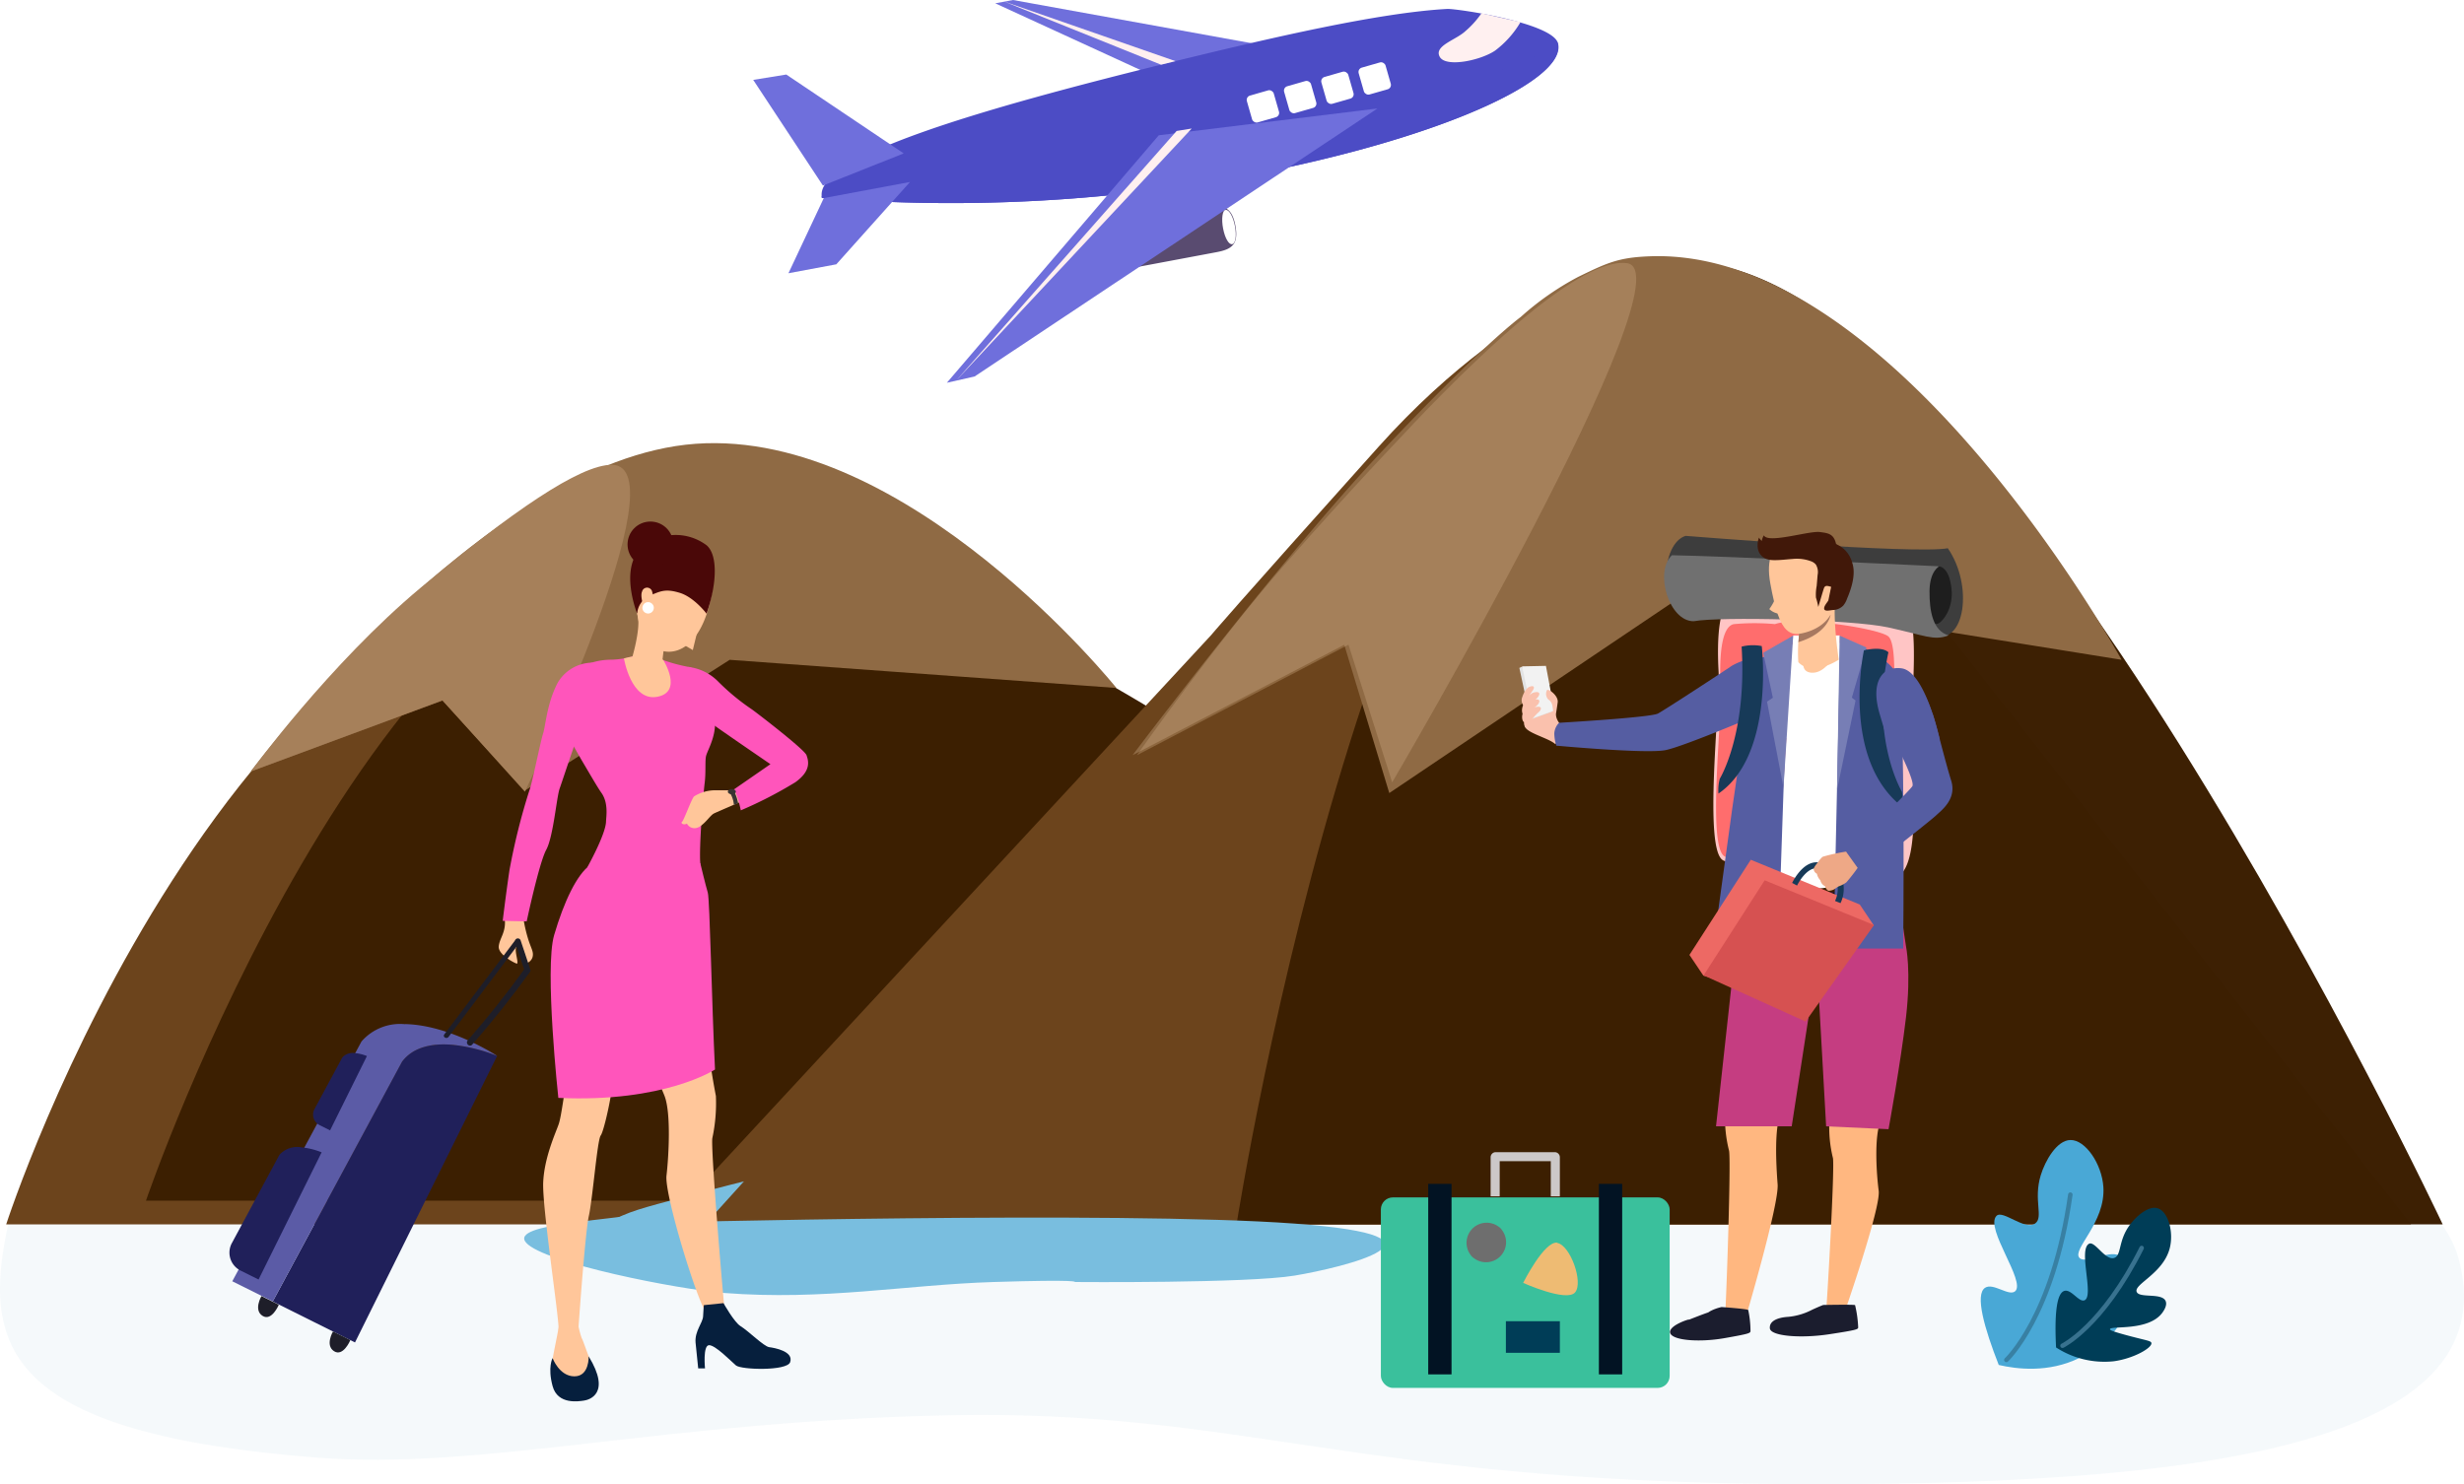 <svg xmlns="http://www.w3.org/2000/svg" xmlns:xlink="http://www.w3.org/1999/xlink" width="546.093" height="329" viewBox="0 0 546.093 329">
  <defs>
    <filter id="Path_198574-2" x="138.394" y="49.19" width="404.976" height="231.228" filterUnits="userSpaceOnUse">
      <feOffset dx="-7" input="SourceAlpha"/>
      <feGaussianBlur stdDeviation="3" result="blur"/>
      <feFlood flood-opacity="0.2"/>
      <feComposite operator="in" in2="blur"/>
      <feComposite in="SourceGraphic"/>
    </filter>
    <filter id="Rectangle_8540" x="297.04" y="256.433" width="82.007" height="60.232" filterUnits="userSpaceOnUse">
      <feOffset dy="3" input="SourceAlpha"/>
      <feGaussianBlur stdDeviation="3" result="blur-2"/>
      <feFlood flood-opacity="0.161"/>
      <feComposite operator="in" in2="blur-2"/>
      <feComposite in="SourceGraphic"/>
    </filter>
  </defs>
  <g id="Group_22026" data-name="Group 22026" transform="translate(443 -8857)">
    <g id="Group_14477" data-name="Group 14477" transform="translate(-540.981 8812.344)">
      <path id="Path_200062" data-name="Path 200062" d="M335.176,15.279C398.635,14.1,438.861,3.021,475.75,5.876c68.5,5.3,74.493,24,68.621,51.306S401.011,93.3,266.862,93.3,11.169,89.93,1.01,49.317,58.444-.715,152.126.041,271.716,16.46,335.176,15.279Z" transform="translate(644.074 373.656) rotate(180)" fill="#dee9f2" opacity="0.3"/>
      <g id="Group_14449" data-name="Group 14449" transform="translate(99.351 101.438)">
        <g id="Group_14448" data-name="Group 14448">
          <path id="Path_198570-2" data-name="Path 198570-2" d="M60,288.533s49.152-152.3,146.515-152.3,242.935,152.3,242.935,152.3Z" transform="translate(-60 -73.897)" fill="#6c441c"/>
          <path id="Path_198571" data-name="Path 198571" d="M60.121,283.514s51-149.244,122.971-149.244S434.979,283.514,434.979,283.514Z" transform="translate(-29.14 -74.139)" fill="#3c1f01"/>
          <path id="Path_198572" data-name="Path 198572" d="M201.976,130.571c47.124-3.389,93.263,54.13,93.263,54.13l-85.712-6.242-45.4,28.994L145.876,187.49,103.39,203.219S154.852,133.96,201.976,130.571Z" transform="translate(-49.175 -88.977)" fill="#8f6a44"/>
          <path id="Path_198573" data-name="Path 198573" d="M83.434.013C99.025.952,60.383,71.372,60.383,71.372L43.191,50.178,0,63.674S18.635,40.785,39.648,25.028,76.371-.412,83.434.013Z" transform="translate(50.927 50.608) rotate(-3)" fill="#a6805a"/>
          <g transform="matrix(1, 0, 0, 1, -1.37, -56.78)" filter="url(#Path_198574-2)">
            <path id="Path_198574-2-2" data-name="Path 198574-2" d="M302.563,311.228H195.8L316.788,180.645s4.585-5.5,37.126-41.778S415.7,98,415.7,98L582.776,311.228Z" transform="translate(-41.41 -39.81)" fill="#6c441c"/>
          </g>
          <path id="Path_198575" data-name="Path 198575" d="M272.24,311.228S305.646,98,372.475,98,539.554,311.228,539.554,311.228Z" transform="translate(0.446 -96.592)" fill="#3c1f02" opacity="0.99"/>
          <path id="Path_198576" data-name="Path 198576" d="M385.36,99.514c54.4-2.03,104.543,89.441,104.543,89.441l-95.6-15.367L327.611,218.5l-9.98-32.868L270.723,210.1s32.293-42.915,54.818-66.885,31.2-30.249,31.2-30.249a62.948,62.948,0,0,1,12.744-8.894C375.995,100.91,378.439,99.773,385.36,99.514Z" transform="translate(-21.076 -99.481)" fill="#8f6a44"/>
          <path id="Path_198577" data-name="Path 198577" d="M114.16.119c14.33,2.617-57.982,112.212-57.982,112.212L48.107,81.353,0,103.356s18.844-23.976,34.837-40.4S62.705,35.442,62.705,35.442,77.513,20.9,90.68,11.092,110.579-.535,114.16.119Z" transform="translate(245.197 7.409) rotate(-3)" fill="#d3ae87" opacity="0.33"/>
        </g>
        <g id="Group_15999" data-name="Group 15999" transform="translate(114.805 205.095)">
          <path id="Path_201228" data-name="Path 201228" d="M-8378.017,19410.27s.055.205.811-.838c1.136-1.059.827-.92.827-.92s-.427-1.006-1.2-.766c-6.886,2.119-31.573,2.441-27.513,6.961s33.594,10.316,43.74,11.113c22.261,1.744,40.378-1.816,59.841-2.42s18,0,18,0,38.217.324,48.738-1.424,39.089-8.643,0-11.525S-8378.017,19410.27-8378.017,19410.27Z" transform="translate(8405.541 -19401.088)" fill="#79bedf"/>
          <path id="Path_201229" data-name="Path 201229" d="M120.946,195.413c3.626-2.01,9.731-3.373,16.566-5.223s11.9-3.1,11.9-3.1l-8.158,9.018S117.321,197.423,120.946,195.413Z" transform="translate(-100.7 -187.091)" fill="#79bedf"/>
        </g>
      </g>
      <path id="Path_195033" data-name="Path 195033" d="M171.084,219.188c-.493,5.024.327-.17-.766,4.781a28.175,28.175,0,0,0,.766,8.065c.506,1.338-1.352,33.776-1.544,34.516s3.957.327,3.957.327,8.254-23.659,7.748-27.507-1.026-12.068.424-15.4S171.672,211.923,171.084,219.188Z" transform="translate(333.108 69.246)" fill="#ffb780"/>
      <path id="Path_195033-2" data-name="Path 195033" d="M171.137,219.383c-.539,5.372.358-.182-.838,5.113a29.458,29.458,0,0,0,.838,8.625c.554,1.431-.714,37.014-.924,37.807s4.332.35,4.332.35,7.725-26.042,7.381-30.6-.789-12.618.8-16.183S171.781,211.615,171.137,219.383Z" transform="translate(310.027 66.523)" fill="#ffb780"/>
      <g id="bag" transform="translate(404.021 300.059)">
        <path id="Path_198691" data-name="Path 198691" d="M329.147,207.338h-2.014v-7.8H315.814v7.8H313.8v-8.66a1.137,1.137,0,0,1,1.137-1.137H328.01a1.137,1.137,0,0,1,1.137,1.137h0Z" transform="translate(-289.477 -197.54)" fill="#ccc8c8"/>
        <g transform="matrix(1, 0, 0, 1, -306.04, -255.4)" filter="url(#Rectangle_8540)">
          <rect id="Rectangle_8540-2" data-name="Rectangle 8540" width="64.007" height="42.233" rx="2.67" transform="translate(306.04 262.43)" fill="#3ac09c"/>
        </g>
        <rect id="Rectangle_8541" data-name="Rectangle 8541" width="5.166" height="42.233" transform="translate(10.496 7.03)" fill="#021323"/>
        <rect id="Rectangle_8542" data-name="Rectangle 8542" width="5.166" height="42.233" transform="translate(48.317 7.03)" fill="#021323"/>
        <path id="Path_198692" data-name="Path 198692" d="M316.981,209.81a4.453,4.453,0,0,0-6.221,6.221,2.659,2.659,0,0,0,.836.822,4.44,4.44,0,0,0,6.208-6.207A2.657,2.657,0,0,0,316.981,209.81Z" transform="translate(-290.918 -193.312)" fill="#6e6e6e"/>
        <rect id="Rectangle_8543" data-name="Rectangle 8543" width="11.963" height="7.002" transform="translate(27.707 37.478)" fill="#003d57"/>
        <path id="Path_198693" data-name="Path 198693" d="M328.828,211.46c-2.878-.473-7.578,8.907-7.578,8.907h0s9.616,4.323,11.51,2.11-1.055-10.435-3.933-10.962Z" transform="translate(-289.718 -191.385)" fill="#eebb73"/>
      </g>
      <path id="Path_198673" data-name="Path 198673" d="M364.713,129.929a57.733,57.733,0,0,0-10.209,0c-3.3.589-3.7,8.8-3.3,16.087s-3.453,39.739,1.055,41.89,27.406,9.482,38.752,3.522c5.481-3.412,2.741-24.46,2.933-32.819s1.59-23.651-.987-25.638S370.537,127.9,364.713,129.929Z" transform="translate(127.664 47.49)" fill="#ffc5c5"/>
      <path id="Path_198674" data-name="Path 198674" d="M363.527,133.99a50.3,50.3,0,0,0-9.085,0c-2.946.521-3.289,7.824-2.946,14.306s-3.056,35.354.946,37.231,24.419,8.427,34.449,3.124c4.906-3.015,2.439-21.733,2.617-29.16s1.37-21.034-.891-22.8S368.68,132.182,363.527,133.99Z" transform="translate(127.838 49.016)" fill="#ff6d6d"/>
      <path id="Path_198675" data-name="Path 198675" d="M346.754,119.51s50.934,4.111,58.1,2.741c5.714,8.3,3.768,21.445-2.974,19.376-8.907-2.741-33.709-7.386-53.318-3.289C340.053,135.542,341.369,121.058,346.754,119.51Z" transform="translate(124.819 43.935)" fill="#3d3d3d"/>
      <path id="Path_198676" data-name="Path 198676" d="M388.005,124.451s2.22-.247,2.878,4.59-2.069,7.7-2.878,8.071-5.3-.219-5.3-.219-1.137-10.058.987-10.962A35.723,35.723,0,0,1,388.005,124.451Z" transform="translate(139.566 45.758)" fill="#1e1e1e"/>
      <path id="Path_198677" data-name="Path 198677" d="M403.082,125.1s-2.124,1.014-2.165,5.481.767,8.907,4.262,9.825c-3.33,1.274-5.3,0-13.443-1.768s-37.327-2.425-43.055-1.37c-5.481.11-8.825-10.962-4.851-14.621C354.628,122.787,403.082,125.1,403.082,125.1Z" transform="translate(124.7 45.093)" fill="#707070"/>
      <path id="Path_195669" data-name="Path 195669" d="M363.911,135.67h10.373l-.329,55.62L360.17,192.8Z" transform="translate(131.455 49.852)" fill="#fff"/>
      <path id="Path_195672" data-name="Path 195672" d="M390.1,229.837s2.673-14.568,3.867-24.774,0-15.806,0-15.806l-1.83-12.047H356.653l-.249,10.617L351.867,229.2h16.775l5.593-36.289,2.033,36.289Z" transform="translate(126.434 65.135)" fill="#c53d81"/>
      <path id="Path_195673" data-name="Path 195673" d="M385.407,178.968l-.26-1.768H355v1.548l6.317,2.1a27.023,27.023,0,0,0,15.841.4Z" transform="translate(129.517 65.184)" fill="#0e0e0e"/>
      <path id="Path_195674" data-name="Path 195674" d="M387.414,144.365c-3.275-3.59-10.839-9.332-19.184-7.948l-8.729,3.8-2.562,18.417-2.288-.521,31.092.356,2.96,1.466S390.757,147.969,387.414,144.365Z" transform="translate(129.374 50.078)" fill="#fff"/>
      <path id="Path_195682" data-name="Path 195682" d="M366.665,136.6l-2.316,68.131H349.92l4.248-30.955,2.741-18.814s1.37-12.648,4.289-14.909a34.845,34.845,0,0,1,5.467-3.453Z" transform="translate(127.716 50.183)" fill="#555da2"/>
      <path id="Path_195684" data-name="Path 195684" d="M371,136.33l-1.507,68.515h15.443s.576-54.291-1.137-59.964S371,136.33,371,136.33Z" transform="translate(134.843 50.084)" fill="#555da2"/>
      <path id="Path_195685" data-name="Path 195685" d="M358.05,139.479l6.646-3.809-2.151,33.709L358.9,150.332l1.288-.877Z" transform="translate(130.709 49.873)" fill="#777eb5"/>
      <path id="Path_195686" data-name="Path 195686" d="M370.05,169.855l.576-34.175,5.933,2.631-3.234,11.127.822.63Z" transform="translate(135.078 49.876)" fill="#777eb5"/>
      <path id="Path_187667" data-name="Path 187667" d="M366.4,120.349s-9.181-2.069-7.085,9.5,4.316,12.511,9.866,10.085,5.043-9.811,5.331-13.443S369.345,120.472,366.4,120.349Z" transform="translate(131.026 44.191)" fill="#ffc69a"/>
      <path id="Path_187668" data-name="Path 187668" d="M363.793,144.123s2.521,3.4,8.962-.521c0,0-1.439-9.387-.685-13.909s-8.4,7.043-8.4,7.043a3.625,3.625,0,0,1,.233,1.11,14.028,14.028,0,0,1-.11,1.864A33.85,33.85,0,0,0,363.793,144.123Z" transform="translate(132.747 47.3)" fill="#ffc69a"/>
      <path id="Path_187670" data-name="Path 187670" d="M363.76,138.372c6.646-2.042,7.139-6.043,7.153-6.112-2.179,3.768-7.043,4.262-7.043,4.262a11.974,11.974,0,0,1-.11,1.85Z" transform="translate(132.786 48.638)" fill="#a77860"/>
      <path id="Path_187671" data-name="Path 187671" d="M372.14,138.2s-2.234,5.481-5.824,5.166-.617-5.906-.452-5.961a7.605,7.605,0,0,1,6.276.795Z" transform="translate(133.073 50.404)" fill="#ffc69a"/>
      <path id="Path_187732" data-name="Path 187732" d="M360.894,128.36a10.716,10.716,0,0,1-1.864,4.111,3.782,3.782,0,0,0,2.508,1.055Z" transform="translate(131.08 47.203)" fill="#ffc69a"/>
      <path id="Path_198678" data-name="Path 198678" d="M359.743,172l24.158,9.921,3.083,4.591-18.239,16.8-19.513-5.632-3.083-4.59Z" transform="translate(126.26 63.244)" fill="#ed6964"/>
      <path id="Path_198679" data-name="Path 198679" d="M361.975,175.33l24.227,9.921-15.155,21.39-22.6-10.236Z" transform="translate(127.108 64.469)" fill="#d65151"/>
      <path id="Path_198680" data-name="Path 198680" d="M362.76,176.966c.1-.192,2.3-4.81,5.659-4.563a6.509,6.509,0,0,1,5.07,2.741,7.3,7.3,0,0,1,0,6.3l-1.22-.48a6.139,6.139,0,0,0,.082-5.125,5.317,5.317,0,0,0-4.111-2.11c-2.055-.151-3.864,2.741-4.385,3.823Z" transform="translate(132.407 63.411)" fill="#173a58"/>
      <path id="Path_198681" data-name="Path 198681" d="M328.336,152.409s-2.494-1.809-2.055-3.809c.178-.85-4.221-1.96-4.221-1.96l-2.343.206a21.527,21.527,0,0,0-.384,4.878c.26,1.439,5.33,2.645,6.673,3.905C327.542,155.259,328.336,152.409,328.336,152.409Z" transform="translate(116.603 53.93)" fill="#fac1ad"/>
      <path id="Path_198682" data-name="Path 198682" d="M325.583,150.7l-4.687,1.713-2.466-11.442.6-.274,6.851,9.811Z" transform="translate(116.283 51.742)" fill="#e2e2e2"/>
      <path id="Path_198683" data-name="Path 198683" d="M326.023,150.436l-4.686,1.685L318.87,140.68l5.289-.11Z" transform="translate(116.444 51.694)" fill="#f2f2f2"/>
      <path id="Path_198684" data-name="Path 198684" d="M325.007,149.411s.137-.74.329-2.192-1.946-3-2.343-2.741a1.768,1.768,0,0,0,.3,2.138c1.178.781.767,1.973,1.151,2.741a.329.329,0,0,0,.425.178.535.535,0,0,0,.137-.123Z" transform="translate(117.874 53.127)" fill="#fac1ad"/>
      <path id="Path_198685" data-name="Path 198685" d="M319.18,147.552s1-2.329,2.329-2.658,1.466.343.809,1.11-2.521,2.234-2.85,3.412S318.427,148.908,319.18,147.552Z" transform="translate(116.445 53.259)" fill="#fac1ad"/>
      <path id="Path_198686" data-name="Path 198686" d="M318.924,146.3s.548-1.864,1.576-2.288,1.233.082.781.74a11.631,11.631,0,0,0-1.658,3.261C319.486,148.932,318.444,147.424,318.924,146.3Z" transform="translate(116.431 52.909)" fill="#fac1ad"/>
      <path id="Path_198687" data-name="Path 198687" d="M319.17,148.742s1-2.33,2.329-2.658,1.466.329.809,1.11a12.839,12.839,0,0,0-2.672,3.453C319.294,151.811,318.417,150.112,319.17,148.742Z" transform="translate(116.455 53.696)" fill="#fac1ad"/>
      <path id="Path_198688" data-name="Path 198688" d="M319.47,149.671s.987-2.083,2.288-2.4,1.439.315.795,1.014a12.454,12.454,0,0,0-2.617,3.234C319.607,152.534,318.716,150.849,319.47,149.671Z" transform="translate(116.565 54.136)" fill="#fac1ad"/>
      <path id="Path_198689" data-name="Path 198689" d="M374.683,138.165s-5.193,23.884,8.414,34.627a9.6,9.6,0,0,0,0-3.3s-7.112-11.853-2.987-30.9C378.561,137.138,374.683,138.165,374.683,138.165Z" transform="translate(136.4 50.66)" fill="#173a58"/>
      <path id="Path_198523" data-name="Path 198523" d="M373.476,131.038c-.726-.192-1.3-.411-1.576.247-.137.343-1.274,4.221-1.274,4.221a15.42,15.42,0,0,0-.521-2.083,10.152,10.152,0,0,1,.164-2.576l.206-2.439a3.206,3.206,0,0,0-.384-2.3,2.535,2.535,0,0,0-1.014-.713,8.989,8.989,0,0,0-4.111-.534c-1.37.082-2.85.3-4.275.26a4.783,4.783,0,0,1-1.74-.329,3.015,3.015,0,0,1-1.672-2.014,4.7,4.7,0,0,1,.192-2.645,3.609,3.609,0,0,0,.63.74,3.441,3.441,0,0,1,.466-1.247c.9,1.918,10.058-1.069,12.456-.726,1.672.233,3.015.329,3.522,2.562a.945.945,0,0,0,.384.274,6.153,6.153,0,0,1,3.22,3.988c.822,2.412-.1,5.481-1.137,7.92a4.92,4.92,0,0,1-.836,1.535,3.344,3.344,0,0,1-2.055.987c-.7,0-2.014.439-2.179-.192s.713-1.494.918-1.932" transform="translate(130.34 43.702)" fill="#411809"/>
      <path id="Path_198102" data-name="Path 198102" d="M370.585,139.19a14.375,14.375,0,0,0-7.071,1.891c-1.521,1.069-14.69,9.674-16.334,10.565s-21.925,2.055-21.925,2.055a3.631,3.631,0,0,0-1.055,2.329,9.058,9.058,0,0,0,.452,2.741s20.006,1.85,24.213.987,21.075-8.071,21.075-8.071" transform="translate(118.26 51.179)" fill="#555da2"/>
      <path id="Path_198690" data-name="Path 198690" d="M360.392,137.421s2.891,24.145-9.592,32.7a9.6,9.6,0,0,1,.288-3.289s6.057-9.825,4.837-29.283a10.2,10.2,0,0,1,4.467-.123Z" transform="translate(128.046 50.448)" fill="#173a58"/>
      <path id="Path_198449" data-name="Path 198449" d="M379.382,141.215s-4.755,1.37-2.151,10.031c2.055,6.851,2.329,8.3,2.329,8.3l10.962-2.741s-3.207-15.073-8.455-15.813a6.139,6.139,0,0,0-2.686.219Z" transform="translate(137.381 51.823)" fill="#555da2"/>
      <g id="Group_14286" data-name="Group 14286" transform="translate(499.956 233.365)">
        <g id="Group_14285" data-name="Group 14285">
          <g id="Group_14284" data-name="Group 14284">
            <g id="Group_14283" data-name="Group 14283">
              <path id="Path_198453" data-name="Path 198453" d="M369.669,179.366a3.069,3.069,0,0,0,.987-.247l.891-.589a1.635,1.635,0,0,1,.3-.164,6.207,6.207,0,0,0,1.658-.877,40.745,40.745,0,0,0,2.741-3.549l-1.288-1.631-1-1.7a40.363,40.363,0,0,0-5.687,1.206l-.178.137a9.018,9.018,0,0,0-.973,1.192c-.082.1-.918,1.069-.85,1.453a1.206,1.206,0,0,0,.7.987,2.932,2.932,0,0,0,.767,1.453,1.891,1.891,0,0,0,1.014,1.3S369.094,179.366,369.669,179.366Z" transform="translate(-366.267 -170.61)" fill="#eea886"/>
            </g>
          </g>
        </g>
      </g>
      <path id="Path_198459" data-name="Path 198459" d="M380.618,141.672c-1,.384-1.37,2.151-.959,7.263a17.169,17.169,0,0,0,2.878,8.66c.671,1.178,4.358,8.468,3.7,9.428s-6.947,7.153-7.3,7.66-7.372,6.852-7.372,6.852l3.576,4.988s15.073-11.812,16.307-12.99,4.7-3.659,3.4-7.783-3.714-13.991-4.111-14.758S387.236,139.137,380.618,141.672Z" transform="translate(135.567 51.933)" fill="#555da2"/>
      <g id="Group_14476" data-name="Group 14476" transform="translate(264.916 44.656)">
        <path id="Path_198694" data-name="Path 198694" d="M154.79,51.476l41.956,19.266,35.534-6.677L158.723,50.74Z" transform="translate(-101.149 -50.74)" fill="#6f6fdc"/>
        <path id="Path_198695" data-name="Path 198695" d="M185.962,67.153l-17.343,3.254a5.149,5.149,0,1,0,0,10.3,4.753,4.753,0,0,0,1.98-.4l17.343-3.253c3.338-.622,4.979-1.669,4.187-5.913S189.3,66.531,185.962,67.153Z" transform="translate(-85.272 -21.152)" fill="#594b70"/>
        <path id="Path_198696" data-name="Path 198696" d="M279.823,51.442c-15.079.82-39.042,6.394-60.233,11.571-44.7,10.949-80.461,21.558-78.311,30.328a358.593,358.593,0,0,0,84.874-3.31c47.473-7.78,80.4-22.124,78.254-30.923C303.333,54.5,281.831,51.329,279.823,51.442Z" transform="translate(-126.03 -49.461)" fill="#4c4cc5"/>
        <path id="Path_198697-2" data-name="Path 198697-2" d="M283.011,62.016c-28.093,3.14-141.8,26.17-141.8,26.17a1.157,1.157,0,0,0,0,.453,358.705,358.705,0,0,0,84.874-3.31c47.445-7.78,80.4-22.124,78.226-30.923a2.208,2.208,0,0,0-.141-.4,40.74,40.74,0,0,1-21.162,8.007Z" transform="translate(-126.022 -44.759)" fill="#4c4cc5"/>
        <path id="Path_198698" data-name="Path 198698" d="M151,120.038l6.139-1.386L246.427,59.24l-48.463,5.941Z" transform="translate(-108.082 -35.192)" fill="#6f6fdc"/>
        <path id="Path_198699" data-name="Path 198699" d="M135.83,57.768l15.447,23.425,17.909-7.129L143.158,56.58Z" transform="translate(-135.83 -40.058)" fill="#6f6fdc"/>
        <path id="Path_198700" data-name="Path 198700" d="M138.59,85.228l10.609-1.98L165.523,65l-19.1,3.565Z" transform="translate(-130.782 -24.656)" fill="#6f6fdc"/>
        <path id="Path_198701" data-name="Path 198701" d="M173.335,67.2c-.707,0-.99,1.98-.566,4.131s1.273,3.593,2.009,3.452,1.018-1.811.622-3.961S174.07,67.054,173.335,67.2Z" transform="translate(-68.628 -20.656)" fill="#fff"/>
        <path id="Path_198702" data-name="Path 198702" d="M195.415,55.769c-2.15,1.98-6.988,3.225-5.658,5.658s9.025.82,12.25-1.358a21.557,21.557,0,0,0,5.658-6.337l-8.657-1.952a20.621,20.621,0,0,1-3.593,3.989Z" transform="translate(-37.606 -48.838)" fill="#fff0f0"/>
        <path id="Path_198703" data-name="Path 198703" d="M151.72,116.714l52.226-55.9-3.338.538Z" transform="translate(-106.765 -32.321)" fill="#fff0f0"/>
        <path id="Path_198704" data-name="Path 198704" d="M190.315,64.883l3.2-.792L155.46,50.85Z" transform="translate(-99.924 -50.539)" fill="#fff0f0"/>
        <rect id="Rectangle_9439" data-name="Rectangle 9439" width="6.194" height="6.194" rx="1" transform="translate(109.135 21.461) rotate(-16)" fill="#fff"/>
        <rect id="Rectangle_9440" data-name="Rectangle 9440" width="6.194" height="6.194" rx="1" transform="translate(133.911 15.267) rotate(-16)" fill="#fff"/>
        <rect id="Rectangle_9442" data-name="Rectangle 9442" width="6.194" height="6.194" rx="1" transform="translate(125.652 17.332) rotate(-16)" fill="#fff"/>
        <rect id="Rectangle_9441" data-name="Rectangle 9441" width="6.194" height="6.194" rx="1" transform="translate(117.394 19.396) rotate(-16)" fill="#fff"/>
      </g>
      <path id="Path_194793" data-name="Path 194793" d="M11.834.052S10.847.427,9.378,1.11A14.222,14.222,0,0,1,4.139,2.677C2.045,2.8-.136,3.455.007,5.215S6.857,7.5,13.16,6.541s6.379-1.1,6.423-1.519A25.129,25.129,0,0,0,18.893.081C18.586-.082,11.834.052,11.834.052Z" transform="translate(490.224 333.885)" fill="#1b1d2e"/>
      <path id="Path_194796" data-name="Path 194796" d="M156.632,247.38a9.694,9.694,0,0,0-2.52.911c-1.522.882,2.21-.843-5.031,2.017,1.755-.7-4.033.873-3.878,2.666s6.35,2.3,12.011,1.309,5.748-1.125,5.816-1.561a22.308,22.308,0,0,0-.5-4.676C162.381,247.777,156.632,247.38,156.632,247.38Z" transform="translate(322.91 87.017)" fill="#1b1d2e"/>
      <g id="Group_14452" data-name="Group 14452" transform="translate(208.51 160.271)">
        <g id="Group_14451" data-name="Group 14451">
          <path id="Path_195032" data-name="Path 195032" d="M172.929,173.479a54.617,54.617,0,0,0-5.865,9.181c-1.535,3.659-4.111,11.661-3.741,17.814s2.384,17.814,1.781,20.472-1.192,8.071-1.822,9.935-3.193,7.317-3.439,12.922,3.563,30.242,3.4,32.531,4.33.932,4.33.932,1.535-22.254,2.384-26.036,1.864-16.827,2.631-17.814,2.85-10.62,2.535-12.141,8.345-24.474,8.852-29.05,9.88-18.17,9.88-18.17S186.1,169.177,172.929,173.479Z" transform="translate(-149.983 -97.318)" fill="#ffc69a"/>
          <path id="Path_195033-3" data-name="Path 195033" d="M185.384,173.9a24.465,24.465,0,0,0,.466,3.165c.26.85,6.125,22.514,6.714,30.845a165.231,165.231,0,0,0,2.384,17.17,36.819,36.819,0,0,1-.767,9.249c-.507,1.535,2.549,37.642,2.741,38.492s-2.042,1.1-3.659.85-9.77-26.515-9.263-30.928,1.028-13.84-.425-17.663-14.443-31.517-14.525-33.23S163.5,160.844,185.384,173.9Z" transform="translate(-146.815 -97.742)" fill="#ffc69a"/>
          <path id="Path_195034" data-name="Path 195034" d="M167.01,247.055a18.337,18.337,0,0,0,.877,3.741c.452.795,1.713,4.878,2.288,5.632s1.822,6.481,0,7.167-6.139,1.836-7.591-.466a9.386,9.386,0,0,1-1.37-6.317c.219-1.754,1.959-9.8,1.946-10.592S167.01,247.055,167.01,247.055Z" transform="translate(-149.504 -69.807)" fill="#ffc69a"/>
          <path id="Path_195035" data-name="Path 195035" d="M169.485,252.46s.206,4.44-3.152,4.44-4.837-4.042-4.837-4.042-1.137,1.987,0,6.207,5.906,3.357,6.975,3.206S174.583,260.778,169.485,252.46Z" transform="translate(-149.553 -67.415)" fill="#061f3d"/>
          <path id="Path_195036" data-name="Path 195036" d="M190.678,243.86s2.371,4.248,3.782,5.1c1.754,1.069,5.166,4.508,6.344,4.659s5.481.918,4.645,3.33c-.685,1.987-10.866,1.7-12.018.713s-4.591-4.549-5.975-4.481-.877,5.139-.877,5.139h-1.507s-.521-4.919-.589-5.755c-.192-2.508,1.6-4.344,1.672-5.769s.164-2.494.164-2.494Z" transform="translate(-140.859 -70.6)" fill="#061f3d"/>
          <path id="Path_195038" data-name="Path 195038" d="M194.211,172.856s1.206,5.029,1.658,6.5.891,25.008,1.6,39.218c0,0-11.154,7.386-34.723,6.29,0,0-3.1-28.68-.932-36.08s5.029-13.429,7.989-15.553C172.437,171.335,194.211,172.856,194.211,172.856Z" transform="translate(-149.532 -97.106)" fill="#f5b"/>
          <g id="Group_10432" data-name="Group 10432" transform="translate(0 85.233)">
            <g id="Group_10431" data-name="Group 10431">
              <path id="Path_195040" data-name="Path 195040" d="M158.2,182.881a32.888,32.888,0,0,0,.987,4.111c.644,2.055,1.233,2.741.973,3.878-.192.877-1.192,1.548-1.37,1.261s-.384-3.727-1.809-3.714.425,4.262-.411,3.946-4.111-2.1-3.919-3.837,1.507-2.987,1.37-5.577a5.632,5.632,0,0,1,.658-3.33Z" transform="translate(-152.644 -179.62)" fill="#ffc69a"/>
            </g>
          </g>
          <path id="Path_195045" data-name="Path 195045" d="M196.358,154.744c-.192,2.987-1.713,5.481-1.973,6.564s0,3.563-.315,6.057-1.274,14.333-.959,17.7-23.185,1.8-25.008.836c0,0,3.96-7.071,4.111-10,0-1,.63-4.111-1.028-6.44-.863-1.206-2.741-4.481-4.412-7.29h0l-1.672-2.932h0l-.987-1.754s-.767-14.21,2.11-15.676a14.648,14.648,0,0,1,7.194-1.85,19.854,19.854,0,0,0,4.659-.7l6.564.7a37.48,37.48,0,0,0,5.865,1.6c1.658.123,3.755,3.7,3.563,5.988S196.55,151.743,196.358,154.744Z" transform="translate(-148.431 -109.333)" fill="#f5b"/>
          <path id="Path_195046" data-name="Path 195046" d="M172.995,140.25a8.989,8.989,0,0,0-7.578,4.563c-2.357,4.591-2.617,9.441-3.179,11.154s-2.425,11.031-3,12.483a143.251,143.251,0,0,0-4.454,17.814c-.822,5.618-1.494,11.223-1.494,11.223l5.317.11s2.741-12.936,4.33-15.868,2.288-11.7,2.987-13.621,5.043-15.347,5.933-16.307S177.435,141.1,172.995,140.25Z" transform="translate(-152.405 -108.966)" fill="#f5b"/>
          <g id="Group_10438" data-name="Group 10438" transform="translate(40.527 59.475)">
            <path id="Path_195049" data-name="Path 195049" d="M193.251,160.915h-3.686a8.838,8.838,0,0,0-4.591,1.37c-.617.726-2.247,5.3-2.645,5.618s.356.822,1.083.4a1.877,1.877,0,0,0,2.535.808h.069c1.617-.959,2.549-2.658,3.412-3.069s5.92-2.576,5.92-2.576S194.539,160.243,193.251,160.915Z" transform="translate(-182.22 -160.823)" fill="#ffc69a"/>
          </g>
          <path id="Path_195051" data-name="Path 195051" d="M207.159,166.51a93.014,93.014,0,0,1-12.072,6.221s-.836-4.111-1.658-4.549l8.222-5.687s-6.358-4.344-10.154-6.989c-.932-.644-1.713-1.192-2.192-1.548l-.37-.274c-1.548-1.22-7.852-9.88-5.481-12.744a11.086,11.086,0,0,1,6.5,3.124,49.7,49.7,0,0,0,7.578,6.276c.959.671,11.661,8.88,12.113,10.154S210.735,163.961,207.159,166.51Z" transform="translate(-141.431 -108.711)" fill="#f5b"/>
          <path id="Path_195053" data-name="Path 195053" d="M189.76,160.934a6.057,6.057,0,0,1,1.261,3.22,3.3,3.3,0,0,0,.932-.4,9.77,9.77,0,0,0-1.055-2.932S190.829,160.742,189.76,160.934Z" transform="translate(-138.9 -101.354)" fill="#383432"/>
          <path id="Path_195054" data-name="Path 195054" d="M191.481,161.279c0,.315-.4.589-.891.589s-.891-.274-.891-.589.4-.589.891-.589S191.481,160.95,191.481,161.279Z" transform="translate(-138.922 -101.397)" fill="#383432"/>
          <g id="Group_14450" data-name="Group 14450" transform="translate(27.757)">
            <path id="Path_195044" data-name="Path 195044" d="M185.084,119.932c3.206.438,9.112,2.741,6.043,14.95s-10.88,12.237-14.114,7.728-2.206-16.307-.932-18.348A9.674,9.674,0,0,1,185.084,119.932Z" transform="translate(-172.176 -116.506)" fill="#ffc69a"/>
            <path id="Path_195047" data-name="Path 195047" d="M180.953,142.419a37,37,0,0,0-.37,4.919c.178.795-6.194,3.056-6.3-5.481,0,0,1.932-6.536,1.1-9.277s5.783,8.085,5.783,8.085S181.063,141.446,180.953,142.419Z" transform="translate(-172.389 -111.971)" fill="#ffc69a"/>
            <path id="Path_195048" data-name="Path 195048" d="M190.832,137.035s-2.741-3.645-5.947-4.618-4.275-.37-6.783.685a4.769,4.769,0,0,0-2.645,3.933s-4.029-9.948.932-14.566a11.442,11.442,0,0,1,14.443-.6C193.422,124.072,193.093,130.649,190.832,137.035Z" transform="translate(-172.525 -116.617)" fill="#4a0808"/>
            <circle id="Ellipse_552" data-name="Ellipse 552" cx="5.07" cy="5.07" r="5.07" transform="translate(0.795)" fill="#4a0808"/>
            <path id="Path_195050" data-name="Path 195050" d="M172.9,139.753s1.562,9.592,7.372,8.51,1.37-8.112,1.37-8.112S179.683,137.944,172.9,139.753Z" transform="translate(-172.9 -109.414)" fill="#ffc69a"/>
            <path id="Path_195055" data-name="Path 195055" d="M178.048,128.822a1.165,1.165,0,0,0-1.494-.63,1.137,1.137,0,0,0-.685.795c-.63,1.37.959,5.577,1.85,4.549S178.555,130.452,178.048,128.822Z" transform="translate(-171.854 -113.461)" fill="#ffc69a"/>
            <path id="Path_186936" data-name="Path 186936" d="M178.331,132.148a1.261,1.261,0,1,1-.754-1.617,1.37,1.37,0,0,1,.713.644,1.261,1.261,0,0,1,.041.973Z" transform="translate(-171.794 -112.593)" fill="#fff"/>
            <path id="Path_187886" data-name="Path 187886" d="M185.773,134.89l-1.1,4.549-2.357-1.37Z" transform="translate(-169.412 -110.951)" fill="#ffc69a"/>
          </g>
        </g>
      </g>
      <g id="Group_21991" data-name="Group 21991" transform="translate(148.834 252.322)">
        <path id="Path_198647" data-name="Path 198647" d="M268.284,122.9l-31.5,63.513-8.982-4.472-9.246-4.608,28.651-53.172c2.6-3.421,6.993-4.072,11.1-3.73a36.23,36.23,0,0,1,9.946,2.466h.019" transform="translate(-208.958 -96.493)" fill="#20205a"/>
        <path id="Path_198648" data-name="Path 198648" d="M272.919,125.241h-.012a36.379,36.379,0,0,0-9.946-2.466c-4.1-.34-8.5.311-11.1,3.73l-28.651,53.17-8.982-4.472,28.644-53.17a11.314,11.314,0,0,1,9.749-3.808l-.1-.035c9.863.207,20.083,6.838,20.4,7.045" transform="translate(-213.599 -98.841)" fill="#5b5ba6"/>
        <path id="Path_198649" data-name="Path 198649" d="M229.232,152.975c-.083.207-1.629,3.73-3.618,2.455-2.041-1.318-.228-4.372-.228-4.372l3.641,1.807s.068.041.207.11" transform="translate(-202.436 -63.57)" fill="#1e1e29"/>
        <path id="Path_198650" data-name="Path 198650" d="M221.584,149.192s-1.577,3.771-3.62,2.46-.23-4.37-.23-4.37v-.012c.234.124.487.257.742.383l3.108,1.54" transform="translate(-210.639 -67.633)" fill="#1e1e29"/>
        <path id="Path_198651" data-name="Path 198651" d="M252.116,113.539q-5.911,8.22-12.619,15.876c-.571.652.4,1.605.979.958q6.82-7.785,12.844-16.159c.5-.707-.7-1.371-1.205-.666" transform="translate(-186.698 -106.45)" fill="#1e1e29"/>
        <path id="Path_198652" data-name="Path 198652" d="M252.515,109q-7.778,10.333-15.557,20.66c-.426.567.529,1.115.949.553q7.781-10.327,15.559-20.658c.426-.567-.529-1.115-.951-.555" transform="translate(-189.349 -108.022)" fill="#1e1e29"/>
        <path id="Path_198653" data-name="Path 198653" d="M234.359,132.505l-13.982,28.2-3.987-1.985a4.442,4.442,0,0,1-2-5.955l.068-.128L225,133.065a5.355,5.355,0,0,1,4.927-1.658,16.236,16.236,0,0,1,4.42,1.1h0" transform="translate(-213.926 -84.733)" fill="#20205a"/>
        <path id="Path_198654" data-name="Path 198654" d="M234.807,121.951l-8.168,16.475-2.329-1.16a2.6,2.6,0,0,1-1.169-3.479l.041-.077,6.16-11.432a3.119,3.119,0,0,1,2.878-.968,8.525,8.525,0,0,1,1.658.321,9.131,9.131,0,0,1,.922.317h0" transform="translate(-204.337 -95.518)" fill="#20205a"/>
        <line id="Line_650" data-name="Line 650" transform="translate(64.916)" fill="none" stroke="#707070" stroke-width="1"/>
        <line id="Line_651" data-name="Line 651" x1="2" y1="6" transform="translate(63.916 1)" fill="none" stroke="#1e1e29" stroke-linecap="round" stroke-miterlimit="10" stroke-width="1.3"/>
      </g>
      <g id="Group_21992" data-name="Group 21992" transform="translate(587.285 339.273) rotate(160)">
        <g id="Group_5766" data-name="Group 5766" transform="translate(10.435 3.581)">
          <path id="Path_186844" data-name="Path 186844" d="M35.819,4.781c.212,8.7-.328,16.463-3,17.113-2.106.513-4.31-3.681-6.007-3C23.8,20.1,28.388,34.29,25.009,36c-1.8.911-4.768-5.27-7.506-4.5-2.262.632-1.355,5.018-4.806,9.607-2,2.663-5.984,6.091-8.858,5.1-3.147-1.07-4.745-7.379-3.3-12.3,2.228-7.6,11.283-10.567,10.361-12.913-.789-2.01-7.64-.36-8.7-3-.542-1.343.719-3.017,1.053-3.454,4.3-5.7,15.967-3.481,16.063-4.641.023-.29-.612-.624-4.5-1.8-6.314-1.917-7.831-1.981-7.956-2.7C6.591,3.916,12.343.8,18.41.137,26.108-.716,32.46,2.605,35.819,4.781Z" transform="translate(0 0)" fill="#49a8d6"/>
          <path id="Path_186845" data-name="Path 186845" d="M25.859,0S12.872,5.438,0,29.581" transform="translate(7.993 5.253)" fill="none" stroke="#3880a3" stroke-linecap="round" stroke-miterlimit="10" stroke-width="1"/>
        </g>
        <g id="Group_5762" data-name="Group 5762" transform="translate(0 0)">
          <path id="Path_186836" data-name="Path 186836" d="M32.99,7.662c-1.868,6.074-4.04,11.312-6.042,11.152-1.578-.131-2.132-3.544-3.463-3.481-2.364.136-2.474,11.022-5.221,11.431-1.45.218-2.08-4.751-4.153-4.855-1.714-.087-2.1,3.162-5.552,5.54-1.993,1.392-5.554,2.84-7.295,1.494C-.67,27.467-.31,22.73,1.831,19.662c3.3-4.742,10.256-4.7,10.152-6.541-.078-1.575-5.206-2.03-5.331-4.1-.064-1.053,1.2-1.92,1.526-2.146,4.3-2.947,11.86,1.294,12.2.5.081-.189-.29-.58-2.7-2.291C13.749,2.3,12.713,1.9,12.795,1.374c.162-1.079,4.867-1.906,9.221-.96A19.725,19.725,0,0,1,32.99,7.662Z" transform="translate(0)" fill="#003d57"/>
          <path id="Path_186837" data-name="Path 186837" d="M23.894,0S14.14.973,0,14.362" transform="translate(7.625 7.534)" fill="none" stroke="#38728f" stroke-linecap="round" stroke-miterlimit="10" stroke-width="1"/>
        </g>
      </g>
    </g>
  </g>
</svg>
